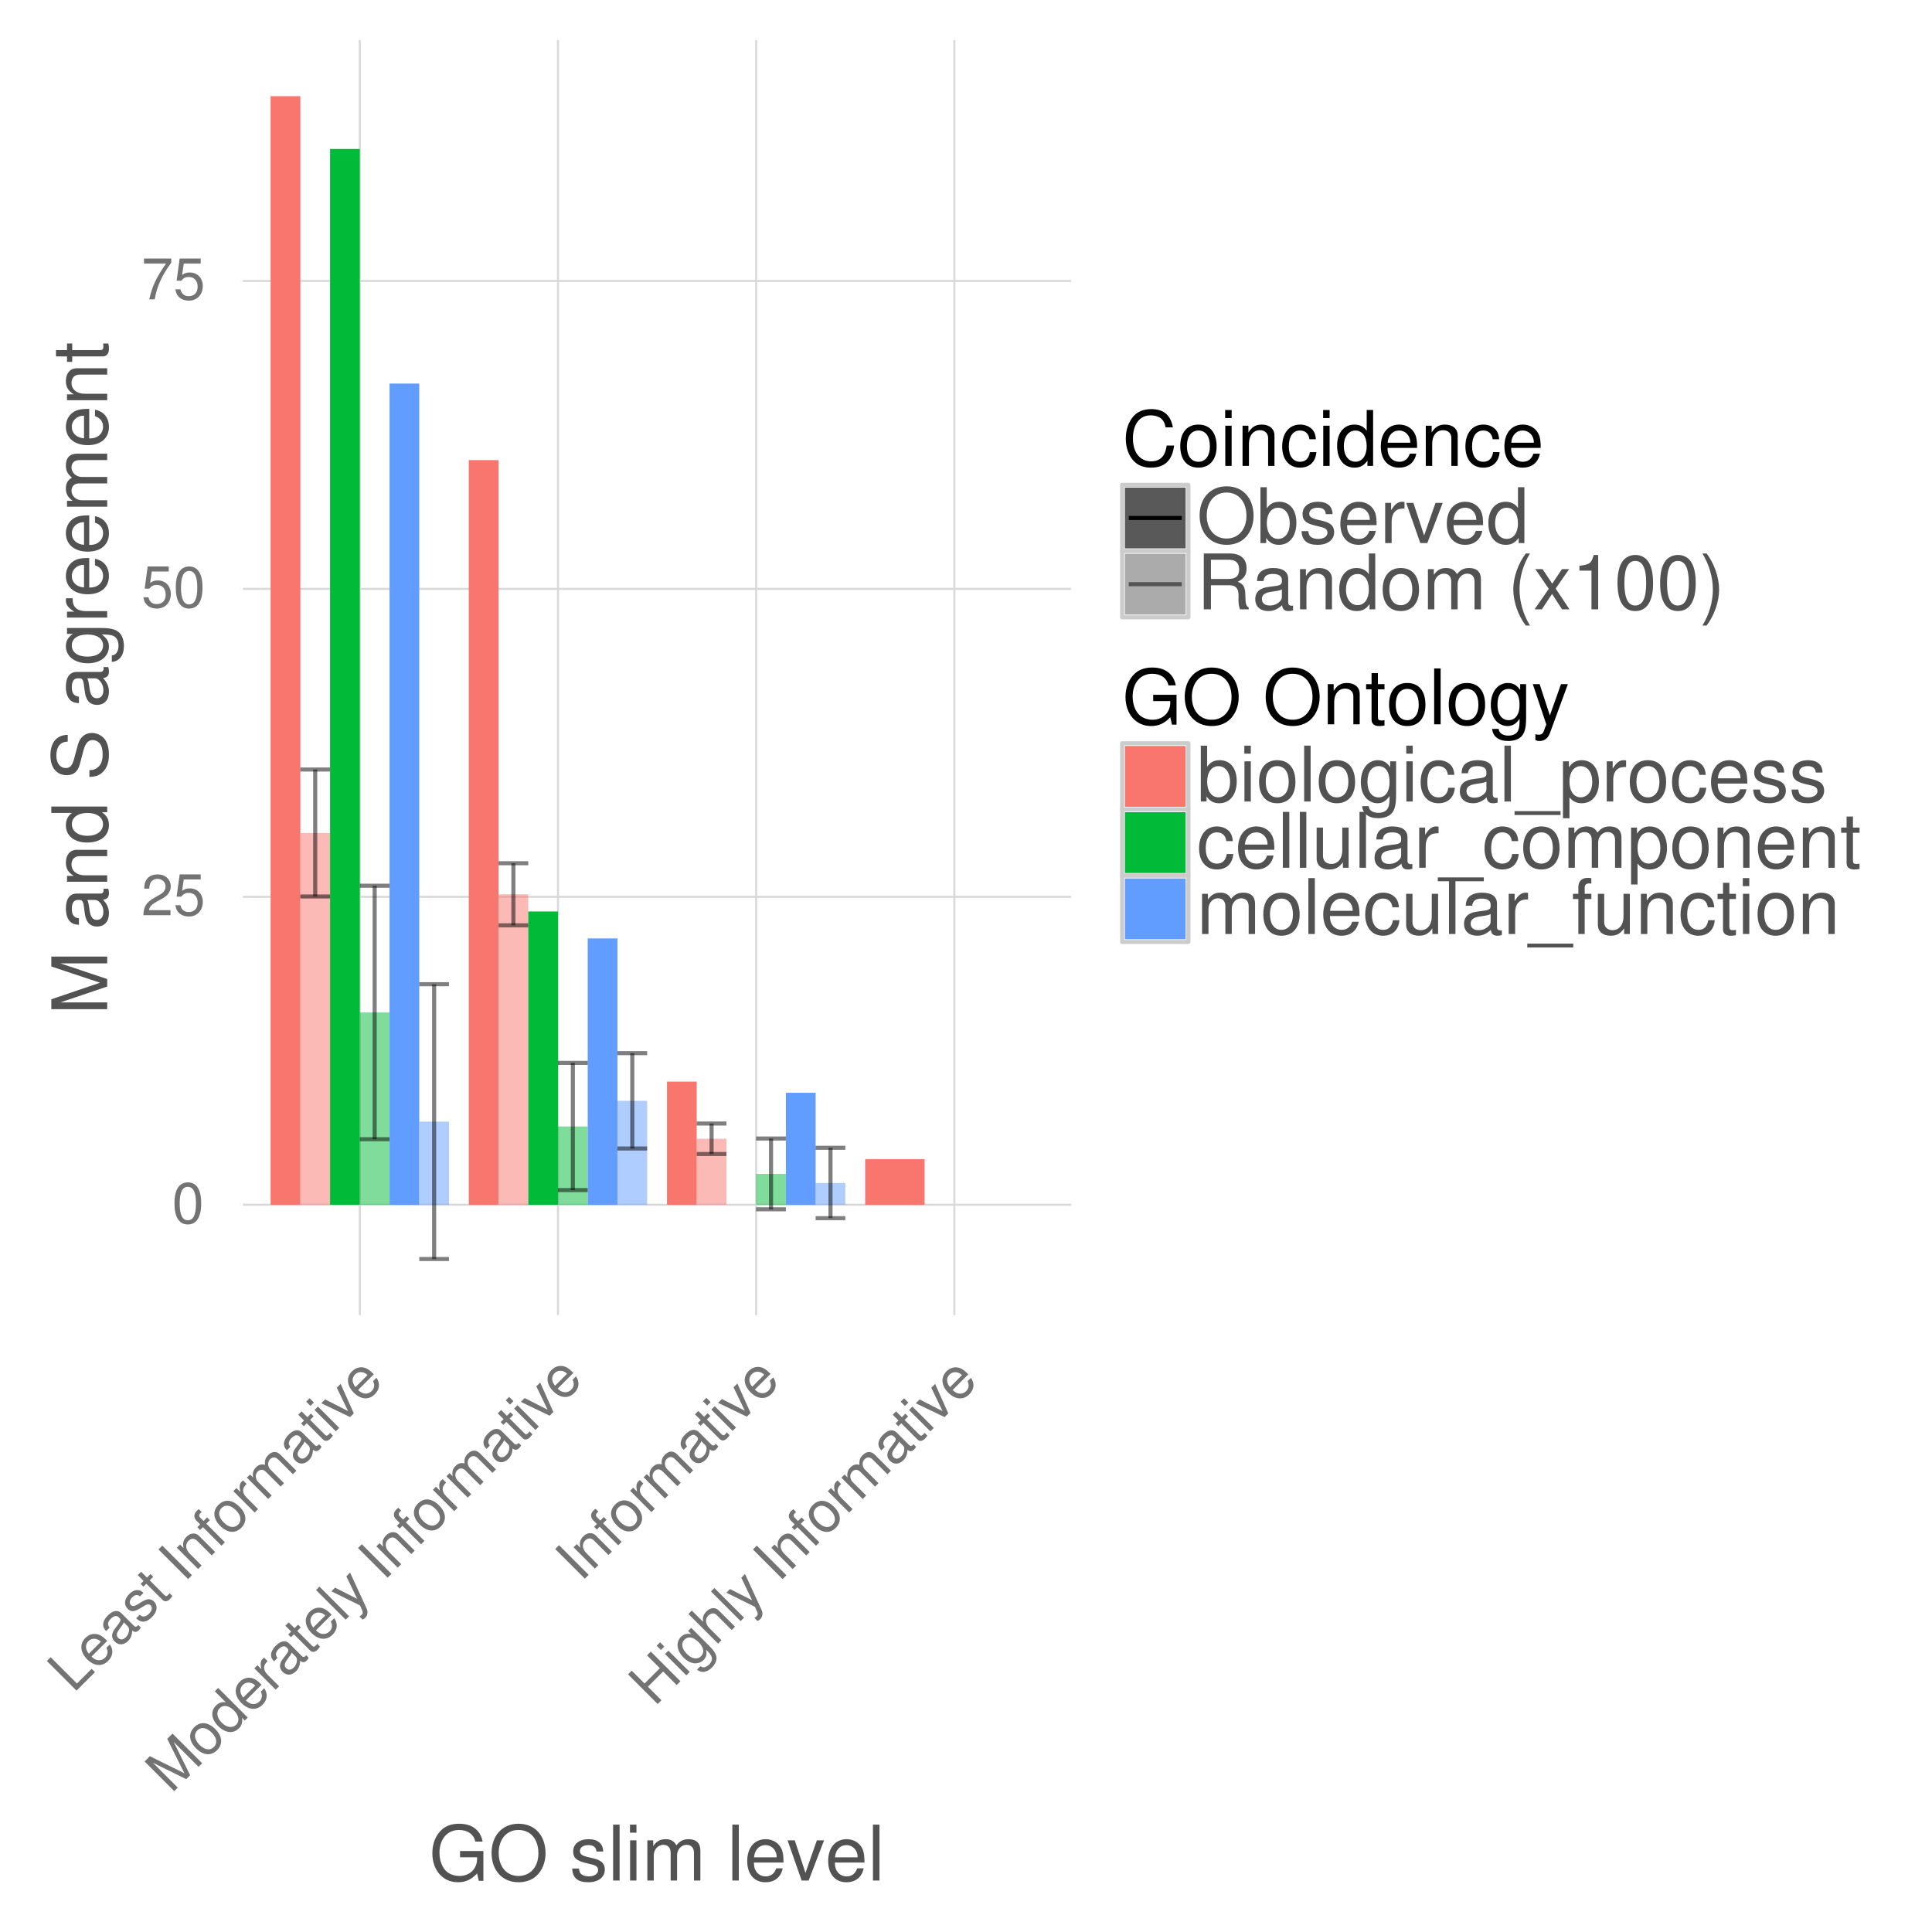 <?xml version="1.0" encoding="UTF-8"?>
<svg xmlns="http://www.w3.org/2000/svg" xmlns:xlink="http://www.w3.org/1999/xlink" width="504pt" height="504pt" viewBox="0 0 504 504" version="1.1">
<defs>
<g>
<symbol overflow="visible" id="glyph0-0">
<path style="stroke:none;" d=""/>
</symbol>
<symbol overflow="visible" id="glyph0-1">
<path style="stroke:none;" d="M 4.125 -10.641 C 3.141 -10.641 2.234 -10.203 1.688 -9.469 C 0.984 -8.531 0.641 -7.109 0.641 -5.141 C 0.641 -1.562 1.844 0.344 4.125 0.344 C 6.375 0.344 7.609 -1.562 7.609 -5.062 C 7.609 -7.125 7.281 -8.5 6.562 -9.469 C 6.016 -10.219 5.125 -10.641 4.125 -10.641 Z M 4.125 -9.469 C 5.547 -9.469 6.25 -8.031 6.25 -5.172 C 6.25 -2.156 5.562 -0.75 4.094 -0.75 C 2.703 -0.75 2 -2.219 2 -5.125 C 2 -8.047 2.703 -9.469 4.125 -9.469 Z "/>
</symbol>
<symbol overflow="visible" id="glyph0-2">
<path style="stroke:none;" d="M 7.594 -1.312 L 2 -1.312 C 2.125 -2.172 2.609 -2.734 3.922 -3.5 L 5.422 -4.312 C 6.906 -5.109 7.672 -6.203 7.672 -7.516 C 7.672 -8.406 7.312 -9.219 6.672 -9.797 C 6.047 -10.359 5.266 -10.641 4.266 -10.641 C 2.906 -10.641 1.906 -10.156 1.312 -9.25 C 0.938 -8.688 0.781 -8.031 0.75 -6.938 L 2.062 -6.938 C 2.109 -7.672 2.203 -8.094 2.391 -8.438 C 2.734 -9.094 3.422 -9.484 4.219 -9.484 C 5.422 -9.484 6.312 -8.625 6.312 -7.484 C 6.312 -6.641 5.812 -5.922 4.875 -5.391 L 3.5 -4.609 C 1.281 -3.344 0.625 -2.344 0.516 0 L 7.594 0 Z "/>
</symbol>
<symbol overflow="visible" id="glyph0-3">
<path style="stroke:none;" d="M 7.141 -10.641 L 1.656 -10.641 L 0.859 -4.844 L 2.062 -4.844 C 2.688 -5.578 3.188 -5.828 4.016 -5.828 C 5.438 -5.828 6.344 -4.859 6.344 -3.281 C 6.344 -1.75 5.453 -0.828 4.016 -0.828 C 2.859 -0.828 2.156 -1.406 1.844 -2.609 L 0.531 -2.609 C 0.703 -1.734 0.859 -1.312 1.172 -0.938 C 1.766 -0.125 2.844 0.344 4.047 0.344 C 6.188 0.344 7.688 -1.219 7.688 -3.469 C 7.688 -5.562 6.297 -7 4.266 -7 C 3.516 -7 2.906 -6.812 2.297 -6.359 L 2.719 -9.328 L 7.141 -9.328 Z "/>
</symbol>
<symbol overflow="visible" id="glyph0-4">
<path style="stroke:none;" d="M 7.797 -10.641 L 0.688 -10.641 L 0.688 -9.328 L 6.438 -9.328 C 3.906 -5.719 2.859 -3.5 2.062 0 L 3.484 0 C 4.062 -3.406 5.406 -6.328 7.797 -9.531 Z "/>
</symbol>
<symbol overflow="visible" id="glyph1-0">
<path style="stroke:none;" d=""/>
</symbol>
<symbol overflow="visible" id="glyph1-1">
<path style="stroke:none;" d="M -5.906 -9.562 L -6.891 -8.578 L 0.844 -0.844 L 5.656 -5.656 L 4.781 -6.531 L 0.953 -2.703 Z "/>
</symbol>
<symbol overflow="visible" id="glyph1-2">
<path style="stroke:none;" d="M 2.953 -7.922 C 2.109 -8.766 1.531 -9.219 0.969 -9.469 C -0.312 -10.031 -1.703 -9.734 -2.75 -8.688 C -4.297 -7.141 -4.109 -4.953 -2.281 -3.125 C -0.469 -1.312 1.641 -1.141 3.203 -2.703 C 4.469 -3.969 4.641 -5.578 3.641 -7.016 L 2.75 -6.125 C 3.234 -5.141 3.109 -4.266 2.406 -3.562 C 1.844 -3 1.109 -2.766 0.344 -2.938 C -0.172 -3.047 -0.578 -3.297 -1.141 -3.828 Z M -1.828 -4.578 C -2.781 -5.688 -2.844 -6.969 -1.938 -7.875 C -1.078 -8.734 0.328 -8.672 1.234 -7.766 C 1.25 -7.75 1.281 -7.719 1.281 -7.688 Z "/>
</symbol>
<symbol overflow="visible" id="glyph1-3">
<path style="stroke:none;" d="M 5.156 -6.188 C 5.078 -6.078 5.031 -6.031 4.984 -5.984 C 4.672 -5.672 4.344 -5.656 4.078 -5.922 L 0.797 -9.203 C -0.188 -10.188 -1.438 -10 -2.797 -8.641 C -3.609 -7.828 -4.031 -6.938 -4 -6.156 C -3.969 -5.594 -3.766 -5.172 -3.219 -4.594 L -2.328 -5.484 C -2.938 -6.25 -2.844 -6.969 -2.016 -7.797 C -1.234 -8.578 -0.484 -8.734 0.047 -8.203 L 0.281 -7.969 C 0.656 -7.594 0.594 -7.219 -0.016 -6.422 C -1.109 -5.016 -1.281 -4.781 -1.469 -4.312 C -1.859 -3.391 -1.688 -2.562 -0.969 -1.844 C 0.047 -0.828 1.406 -0.906 2.516 -2.016 C 3.219 -2.719 3.531 -3.531 3.578 -4.734 C 4.203 -4.234 4.75 -4.25 5.328 -4.828 C 5.5 -5 5.609 -5.172 5.812 -5.531 Z M 2.375 -5.875 C 2.672 -5.578 2.781 -5.312 2.75 -4.812 C 2.703 -4.109 2.453 -3.516 1.938 -3 C 1.234 -2.297 0.516 -2.234 -0.047 -2.797 C -0.625 -3.375 -0.547 -4.047 0.266 -5.141 C 1.078 -6.203 1.219 -6.438 1.375 -6.875 Z "/>
</symbol>
<symbol overflow="visible" id="glyph1-4">
<path style="stroke:none;" d="M 0.625 -8.656 C -0.469 -9.75 -1.812 -9.625 -3.094 -8.344 C -4.375 -7.062 -4.547 -5.547 -3.516 -4.516 C -2.656 -3.656 -1.797 -3.672 -0.172 -4.672 L 0.859 -5.297 C 1.641 -5.766 2.094 -5.781 2.484 -5.391 C 3.016 -4.859 2.844 -4 2.078 -3.234 C 1.594 -2.75 1.062 -2.469 0.609 -2.484 C 0.312 -2.531 0.078 -2.609 -0.359 -2.953 L -1.297 -2.016 C 0.016 -0.766 1.375 -0.875 2.828 -2.328 C 4.234 -3.734 4.438 -5.312 3.359 -6.391 C 2.531 -7.219 1.594 -7.188 0.234 -6.359 L -0.812 -5.719 C -1.719 -5.156 -2.25 -5.094 -2.641 -5.484 C -3.156 -6 -3.031 -6.781 -2.312 -7.5 C -1.594 -8.219 -0.906 -8.281 -0.297 -7.734 Z "/>
</symbol>
<symbol overflow="visible" id="glyph1-5">
<path style="stroke:none;" d="M -2.859 -8.266 L -3.781 -7.344 L -5.297 -8.859 L -6.172 -7.984 L -4.656 -6.469 L -5.422 -5.703 L -4.703 -4.984 L -3.938 -5.75 L 0.266 -1.547 C 0.828 -0.984 1.531 -1.031 2.234 -1.734 C 2.438 -1.938 2.609 -2.172 2.875 -2.531 L 2.125 -3.281 C 2.031 -3.125 1.906 -2.969 1.734 -2.797 C 1.359 -2.422 1.141 -2.422 0.75 -2.812 L -3.062 -6.625 L -2.141 -7.547 Z "/>
</symbol>
<symbol overflow="visible" id="glyph1-6">
<path style="stroke:none;" d=""/>
</symbol>
<symbol overflow="visible" id="glyph1-7">
<path style="stroke:none;" d="M -5.672 -9.797 L -6.672 -8.797 L 1.062 -1.062 L 2.062 -2.062 Z "/>
</symbol>
<symbol overflow="visible" id="glyph1-8">
<path style="stroke:none;" d="M -4.828 -6.297 L 0.734 -0.734 L 1.641 -1.641 L -1.422 -4.703 C -2.562 -5.844 -2.703 -7.172 -1.797 -8.078 C -1.094 -8.781 -0.234 -8.797 0.438 -8.125 L 4.281 -4.281 L 5.172 -5.172 L 0.969 -9.375 C 0.047 -10.297 -1.25 -10.188 -2.312 -9.125 C -3.141 -8.297 -3.359 -7.453 -3.062 -6.188 L -4 -7.125 Z "/>
</symbol>
<symbol overflow="visible" id="glyph1-9">
<path style="stroke:none;" d="M -2.828 -8.297 L -3.75 -7.375 L -4.625 -8.25 C -4.984 -8.609 -4.984 -9.016 -4.562 -9.438 C -4.484 -9.516 -4.469 -9.531 -4.25 -9.719 L -4.984 -10.453 C -5.219 -10.281 -5.344 -10.188 -5.516 -10.016 C -6.344 -9.188 -6.375 -8.219 -5.578 -7.422 L -4.641 -6.484 L -5.375 -5.75 L -4.656 -5.031 L -3.922 -5.766 L 0.922 -0.922 L 1.812 -1.812 L -3.031 -6.656 L -2.109 -7.578 Z "/>
</symbol>
<symbol overflow="visible" id="glyph1-10">
<path style="stroke:none;" d="M -2.828 -8.609 C -4.391 -7.047 -4.219 -5 -2.344 -3.125 C -0.484 -1.266 1.562 -1.062 3.141 -2.641 C 4.703 -4.203 4.531 -6.281 2.703 -8.109 C 0.781 -10.031 -1.234 -10.203 -2.828 -8.609 Z M -2.016 -7.797 C -1.016 -8.797 0.391 -8.578 1.781 -7.188 C 3.078 -5.891 3.281 -4.438 2.312 -3.469 C 1.328 -2.484 -0.094 -2.688 -1.438 -4.031 C -2.781 -5.375 -3 -6.812 -2.016 -7.797 Z "/>
</symbol>
<symbol overflow="visible" id="glyph1-11">
<path style="stroke:none;" d="M -4.828 -6.297 L 0.734 -0.734 L 1.625 -1.625 L -1.266 -4.516 C -2.047 -5.297 -2.375 -6.031 -2.25 -6.75 C -2.188 -7.219 -1.984 -7.547 -1.375 -8.188 L -2.281 -9.094 C -2.438 -8.969 -2.531 -8.906 -2.656 -8.781 C -3.219 -8.219 -3.312 -7.438 -3 -6.094 L -4.016 -7.109 Z "/>
</symbol>
<symbol overflow="visible" id="glyph1-12">
<path style="stroke:none;" d="M -4.828 -6.297 L 0.734 -0.734 L 1.641 -1.641 L -1.844 -5.125 C -2.656 -5.938 -2.719 -7.156 -2 -7.875 C -1.344 -8.531 -0.578 -8.516 0.141 -7.797 L 3.969 -3.969 L 4.859 -4.859 L 1.375 -8.344 C 0.562 -9.156 0.5 -10.375 1.234 -11.109 C 1.875 -11.75 2.656 -11.719 3.359 -11.016 L 7.188 -7.188 L 8.094 -8.094 L 3.922 -12.266 C 2.922 -13.266 1.797 -13.234 0.75 -12.188 C 0 -11.438 -0.203 -10.766 -0.109 -9.641 C -1.016 -9.891 -1.734 -9.703 -2.453 -8.984 C -3.203 -8.234 -3.406 -7.469 -3.203 -6.328 L -4 -7.125 Z "/>
</symbol>
<symbol overflow="visible" id="glyph1-13">
<path style="stroke:none;" d="M -3.969 -7.156 L -4.859 -6.266 L 0.703 -0.703 L 1.594 -1.594 Z M -6.141 -9.328 L -7.031 -8.438 L -5.922 -7.328 L -5.031 -8.219 Z "/>
</symbol>
<symbol overflow="visible" id="glyph1-14">
<path style="stroke:none;" d="M 3.031 -3.031 L -0.406 -10.719 L -1.406 -9.719 L 1.531 -3.625 L -4.453 -6.672 L -5.453 -5.672 L 2.062 -2.062 Z "/>
</symbol>
<symbol overflow="visible" id="glyph1-15">
<path style="stroke:none;" d="M 4.953 -4.953 L 0.656 -13.625 L 7.141 -7.141 L 8.078 -8.078 L 0.344 -15.812 L -1.031 -14.438 L 3.453 -5.453 L -5.562 -9.906 L -6.938 -8.531 L 0.797 -0.797 L 1.719 -1.719 L -4.766 -8.203 L 3.922 -3.922 Z "/>
</symbol>
<symbol overflow="visible" id="glyph1-16">
<path style="stroke:none;" d="M -2.484 -12.984 L -3.359 -12.109 L -0.484 -9.234 C -1.422 -9.422 -2.312 -9.125 -3.062 -8.375 C -4.5 -6.938 -4.281 -4.844 -2.5 -3.062 C -0.641 -1.203 1.438 -0.938 2.953 -2.453 C 3.703 -3.203 3.938 -4.031 3.734 -5.203 L 4.469 -4.469 L 5.25 -5.25 Z M -2.078 -7.703 C -1.125 -8.656 0.328 -8.422 1.656 -7.094 C 2.938 -5.812 3.172 -4.328 2.234 -3.391 C 1.266 -2.422 -0.266 -2.641 -1.547 -3.922 C -2.844 -5.219 -3.047 -6.734 -2.078 -7.703 Z "/>
</symbol>
<symbol overflow="visible" id="glyph1-17">
<path style="stroke:none;" d="M -6.125 -9.344 L -7.016 -8.453 L 0.719 -0.719 L 1.609 -1.609 Z "/>
</symbol>
<symbol overflow="visible" id="glyph1-18">
<path style="stroke:none;" d="M -1.453 -9.672 L 1.359 -3.797 L -4.406 -6.719 L -5.359 -5.766 L 2.109 -2.078 L 2.656 -0.844 C 2.906 -0.312 2.875 0.031 2.484 0.422 C 2.375 0.531 2.188 0.656 1.953 0.797 L 2.75 1.594 C 3.016 1.516 3.234 1.391 3.484 1.141 C 3.766 0.859 3.969 0.469 4.031 0.062 C 4.109 -0.422 4.047 -0.828 3.766 -1.422 L -0.484 -10.641 Z "/>
</symbol>
<symbol overflow="visible" id="glyph1-19">
<path style="stroke:none;" d="M 2.312 -9.375 L 5.844 -5.844 L 6.828 -6.828 L -0.906 -14.562 L -1.891 -13.578 L 1.453 -10.234 L -2.531 -6.25 L -5.875 -9.594 L -6.844 -8.625 L 0.891 -0.891 L 1.875 -1.875 L -1.656 -5.406 Z "/>
</symbol>
<symbol overflow="visible" id="glyph1-20">
<path style="stroke:none;" d="M -1.188 -9.938 L -0.375 -9.125 C -1.484 -9.328 -2.344 -9.094 -3.047 -8.391 C -4.453 -6.984 -4.172 -4.797 -2.375 -3 C -1.453 -2.078 -0.484 -1.578 0.5 -1.5 C 1.391 -1.453 2.266 -1.766 2.844 -2.344 C 3.547 -3.047 3.734 -3.859 3.531 -5.031 L 3.812 -4.75 C 4.562 -4 4.922 -3.453 5.016 -2.922 C 5.109 -2.359 4.844 -1.719 4.297 -1.172 C 3.891 -0.766 3.438 -0.531 2.984 -0.453 C 2.641 -0.422 2.422 -0.484 2.031 -0.75 L 1.125 0.156 C 2.266 1.109 3.719 0.906 5.016 -0.391 C 5.844 -1.219 6.297 -2.203 6.219 -3 C 6.125 -3.938 5.578 -4.797 4.266 -6.109 L -0.375 -10.75 Z M -2.141 -7.672 C -1.188 -8.625 0.188 -8.375 1.578 -6.984 C 2.906 -5.656 3.141 -4.297 2.203 -3.359 C 1.234 -2.391 -0.172 -2.609 -1.516 -3.953 C -2.859 -5.297 -3.078 -6.734 -2.141 -7.672 Z "/>
</symbol>
<symbol overflow="visible" id="glyph1-21">
<path style="stroke:none;" d="M -7 -8.469 L 0.734 -0.734 L 1.625 -1.625 L -1.438 -4.688 C -2.578 -5.828 -2.719 -7.156 -1.812 -8.062 C -1.531 -8.344 -1.141 -8.547 -0.781 -8.594 C -0.328 -8.672 0.031 -8.531 0.438 -8.125 L 4.281 -4.281 L 5.156 -5.156 L 0.953 -9.359 C 0.016 -10.297 -1.234 -10.203 -2.312 -9.125 C -3.094 -8.344 -3.328 -7.609 -3.172 -6.422 L -6.109 -9.359 Z "/>
</symbol>
<symbol overflow="visible" id="glyph2-0">
<path style="stroke:none;" d=""/>
</symbol>
<symbol overflow="visible" id="glyph2-1">
<path style="stroke:none;" d="M 14.188 -7.703 L 8.094 -7.703 L 8.094 -6.062 L 12.547 -6.062 L 12.547 -5.656 C 12.547 -3.062 10.625 -1.188 7.953 -1.188 C 6.484 -1.188 5.141 -1.719 4.281 -2.656 C 3.312 -3.703 2.734 -5.438 2.734 -7.234 C 2.734 -10.812 4.781 -13.188 7.859 -13.188 C 10.078 -13.188 11.688 -12.047 12.078 -10.156 L 13.984 -10.156 C 13.453 -13.125 11.219 -14.812 7.875 -14.812 C 6.094 -14.812 4.656 -14.359 3.516 -13.422 C 1.844 -12.016 0.875 -9.766 0.875 -7.141 C 0.875 -2.656 3.625 0.453 7.562 0.453 C 9.547 0.453 11.125 -0.281 12.547 -1.859 L 13 0.078 L 14.188 0.078 Z "/>
</symbol>
<symbol overflow="visible" id="glyph2-2">
<path style="stroke:none;" d="M 7.781 -14.812 C 3.594 -14.812 0.766 -11.734 0.766 -7.188 C 0.766 -2.625 3.594 0.453 7.797 0.453 C 9.562 0.453 11.141 -0.078 12.312 -1.078 C 13.906 -2.422 14.844 -4.688 14.844 -7.062 C 14.844 -11.766 12.062 -14.812 7.781 -14.812 Z M 7.781 -13.188 C 10.938 -13.188 12.984 -10.781 12.984 -7.094 C 12.984 -3.578 10.875 -1.188 7.797 -1.188 C 4.703 -1.188 2.625 -3.578 2.625 -7.188 C 2.625 -10.781 4.703 -13.188 7.781 -13.188 Z "/>
</symbol>
<symbol overflow="visible" id="glyph2-3">
<path style="stroke:none;" d=""/>
</symbol>
<symbol overflow="visible" id="glyph2-4">
<path style="stroke:none;" d="M 8.766 -7.562 C 8.734 -9.625 7.375 -10.781 4.953 -10.781 C 2.516 -10.781 0.938 -9.516 0.938 -7.578 C 0.938 -5.938 1.781 -5.156 4.266 -4.562 L 5.812 -4.188 C 6.984 -3.906 7.438 -3.484 7.438 -2.719 C 7.438 -1.734 6.453 -1.078 5 -1.078 C 4.094 -1.078 3.344 -1.344 2.922 -1.781 C 2.656 -2.078 2.547 -2.375 2.438 -3.125 L 0.688 -3.125 C 0.766 -0.703 2.125 0.453 4.859 0.453 C 7.5 0.453 9.188 -0.844 9.188 -2.859 C 9.188 -4.422 8.297 -5.281 6.219 -5.781 L 4.625 -6.156 C 3.266 -6.484 2.688 -6.922 2.688 -7.656 C 2.688 -8.625 3.547 -9.234 4.906 -9.234 C 6.234 -9.234 6.953 -8.656 7 -7.562 Z "/>
</symbol>
<symbol overflow="visible" id="glyph2-5">
<path style="stroke:none;" d="M 3.047 -14.578 L 1.359 -14.578 L 1.359 0 L 3.047 0 Z "/>
</symbol>
<symbol overflow="visible" id="glyph2-6">
<path style="stroke:none;" d="M 3 -10.484 L 1.344 -10.484 L 1.344 0 L 3 0 Z M 3 -14.578 L 1.312 -14.578 L 1.312 -12.484 L 3 -12.484 Z "/>
</symbol>
<symbol overflow="visible" id="glyph2-7">
<path style="stroke:none;" d="M 1.406 -10.484 L 1.406 0 L 3.078 0 L 3.078 -6.578 C 3.078 -8.094 4.188 -9.312 5.547 -9.312 C 6.781 -9.312 7.484 -8.562 7.484 -7.219 L 7.484 0 L 9.156 0 L 9.156 -6.578 C 9.156 -8.094 10.266 -9.312 11.625 -9.312 C 12.844 -9.312 13.562 -8.547 13.562 -7.219 L 13.562 0 L 15.234 0 L 15.234 -7.859 C 15.234 -9.734 14.156 -10.781 12.203 -10.781 C 10.797 -10.781 9.953 -10.359 8.984 -9.188 C 8.359 -10.297 7.516 -10.781 6.156 -10.781 C 4.766 -10.781 3.844 -10.266 2.938 -9 L 2.938 -10.484 Z "/>
</symbol>
<symbol overflow="visible" id="glyph2-8">
<path style="stroke:none;" d="M 10.266 -4.688 C 10.266 -6.281 10.141 -7.234 9.844 -8.016 C 9.156 -9.734 7.562 -10.781 5.594 -10.781 C 2.688 -10.781 0.797 -8.547 0.797 -5.094 C 0.797 -1.656 2.625 0.453 5.562 0.453 C 7.953 0.453 9.625 -0.906 10.047 -3.188 L 8.359 -3.188 C 7.906 -1.797 6.953 -1.078 5.625 -1.078 C 4.562 -1.078 3.656 -1.562 3.094 -2.438 C 2.703 -3.047 2.562 -3.641 2.547 -4.688 Z M 2.578 -6.047 C 2.719 -7.984 3.906 -9.234 5.578 -9.234 C 7.219 -9.234 8.484 -7.875 8.484 -6.156 C 8.484 -6.125 8.484 -6.078 8.453 -6.047 Z "/>
</symbol>
<symbol overflow="visible" id="glyph2-9">
<path style="stroke:none;" d="M 5.703 0 L 9.719 -10.484 L 7.844 -10.484 L 4.875 -1.984 L 2.078 -10.484 L 0.203 -10.484 L 3.875 0 Z "/>
</symbol>
<symbol overflow="visible" id="glyph2-10">
<path style="stroke:none;" d="M 13.234 -10.062 C 12.656 -13.266 10.812 -14.812 7.625 -14.812 C 5.656 -14.812 4.078 -14.203 3 -13 C 1.688 -11.562 0.953 -9.484 0.953 -7.125 C 0.953 -4.719 1.703 -2.656 3.078 -1.234 C 4.203 -0.078 5.641 0.453 7.547 0.453 C 11.094 0.453 13.094 -1.453 13.547 -5.312 L 11.625 -5.312 C 11.453 -4.312 11.266 -3.641 10.953 -3.062 C 10.359 -1.859 9.125 -1.188 7.562 -1.188 C 4.656 -1.188 2.812 -3.5 2.812 -7.141 C 2.812 -10.875 4.578 -13.188 7.406 -13.188 C 8.578 -13.188 9.688 -12.812 10.281 -12.266 C 10.812 -11.766 11.125 -11.141 11.344 -10.062 Z "/>
</symbol>
<symbol overflow="visible" id="glyph2-11">
<path style="stroke:none;" d="M 5.438 -10.781 C 2.5 -10.781 0.719 -8.688 0.719 -5.156 C 0.719 -1.641 2.484 0.453 5.453 0.453 C 8.406 0.453 10.203 -1.641 10.203 -5.078 C 10.203 -8.703 8.453 -10.781 5.438 -10.781 Z M 5.453 -9.234 C 7.344 -9.234 8.453 -7.703 8.453 -5.094 C 8.453 -2.641 7.297 -1.078 5.453 -1.078 C 3.594 -1.078 2.453 -2.625 2.453 -5.156 C 2.453 -7.688 3.594 -9.234 5.453 -9.234 Z "/>
</symbol>
<symbol overflow="visible" id="glyph2-12">
<path style="stroke:none;" d="M 1.406 -10.484 L 1.406 0 L 3.078 0 L 3.078 -5.781 C 3.078 -7.922 4.203 -9.312 5.922 -9.312 C 7.234 -9.312 8.078 -8.516 8.078 -7.266 L 8.078 0 L 9.734 0 L 9.734 -7.922 C 9.734 -9.656 8.438 -10.781 6.422 -10.781 C 4.859 -10.781 3.859 -10.188 2.938 -8.719 L 2.938 -10.484 Z "/>
</symbol>
<symbol overflow="visible" id="glyph2-13">
<path style="stroke:none;" d="M 9.422 -6.953 C 9.344 -7.984 9.125 -8.641 8.719 -9.219 C 8 -10.203 6.734 -10.781 5.281 -10.781 C 2.453 -10.781 0.625 -8.547 0.625 -5.062 C 0.625 -1.688 2.422 0.453 5.266 0.453 C 7.766 0.453 9.344 -1.047 9.547 -3.594 L 7.859 -3.594 C 7.578 -1.922 6.719 -1.078 5.297 -1.078 C 3.453 -1.078 2.359 -2.578 2.359 -5.062 C 2.359 -7.688 3.438 -9.234 5.266 -9.234 C 6.656 -9.234 7.547 -8.422 7.734 -6.953 Z "/>
</symbol>
<symbol overflow="visible" id="glyph2-14">
<path style="stroke:none;" d="M 9.906 -14.578 L 8.234 -14.578 L 8.234 -9.156 C 7.547 -10.219 6.422 -10.781 5.016 -10.781 C 2.297 -10.781 0.516 -8.594 0.516 -5.266 C 0.516 -1.719 2.266 0.453 5.078 0.453 C 6.516 0.453 7.516 -0.078 8.422 -1.375 L 8.422 0 L 9.906 0 Z M 5.297 -9.219 C 7.094 -9.219 8.234 -7.625 8.234 -5.125 C 8.234 -2.703 7.078 -1.094 5.312 -1.094 C 3.484 -1.094 2.266 -2.719 2.266 -5.156 C 2.266 -7.594 3.484 -9.219 5.297 -9.219 Z "/>
</symbol>
<symbol overflow="visible" id="glyph2-15">
<path style="stroke:none;" d="M 1.078 -14.578 L 1.078 0 L 2.578 0 L 2.578 -1.344 C 3.375 -0.125 4.438 0.453 5.906 0.453 C 8.656 0.453 10.453 -1.797 10.453 -5.281 C 10.453 -8.688 8.734 -10.781 5.984 -10.781 C 4.547 -10.781 3.516 -10.234 2.734 -9.062 L 2.734 -14.578 Z M 5.656 -9.219 C 7.516 -9.219 8.719 -7.594 8.719 -5.094 C 8.719 -2.719 7.484 -1.094 5.656 -1.094 C 3.906 -1.094 2.734 -2.703 2.734 -5.156 C 2.734 -7.625 3.906 -9.219 5.656 -9.219 Z "/>
</symbol>
<symbol overflow="visible" id="glyph2-16">
<path style="stroke:none;" d="M 1.375 -10.484 L 1.375 0 L 3.062 0 L 3.062 -5.438 C 3.062 -6.938 3.438 -7.922 4.234 -8.5 C 4.766 -8.875 5.266 -9 6.422 -9.016 L 6.422 -10.719 C 6.141 -10.766 6 -10.781 5.781 -10.781 C 4.703 -10.781 3.875 -10.141 2.922 -8.578 L 2.922 -10.484 Z "/>
</symbol>
<symbol overflow="visible" id="glyph2-17">
<path style="stroke:none;" d="M 3.719 -6.281 L 8.516 -6.281 C 10.188 -6.281 10.922 -5.484 10.922 -3.688 L 10.906 -2.375 C 10.906 -1.484 11.062 -0.594 11.312 0 L 13.578 0 L 13.578 -0.453 C 12.875 -0.938 12.734 -1.453 12.703 -3.406 C 12.688 -5.797 12.297 -6.516 10.719 -7.203 C 12.359 -8 13.016 -9.016 13.016 -10.688 C 13.016 -13.203 11.438 -14.578 8.578 -14.578 L 1.859 -14.578 L 1.859 0 L 3.719 0 Z M 3.719 -7.922 L 3.719 -12.938 L 8.219 -12.938 C 9.266 -12.938 9.859 -12.781 10.312 -12.375 C 10.812 -11.953 11.078 -11.297 11.078 -10.422 C 11.078 -8.703 10.203 -7.922 8.219 -7.922 Z "/>
</symbol>
<symbol overflow="visible" id="glyph2-18">
<path style="stroke:none;" d="M 10.703 -0.984 C 10.516 -0.938 10.438 -0.938 10.344 -0.938 C 9.766 -0.938 9.438 -1.234 9.438 -1.766 L 9.438 -7.922 C 9.438 -9.781 8.078 -10.781 5.5 -10.781 C 3.984 -10.781 2.719 -10.344 2.016 -9.562 C 1.547 -9.016 1.344 -8.422 1.297 -7.375 L 2.984 -7.375 C 3.125 -8.656 3.875 -9.234 5.438 -9.234 C 6.938 -9.234 7.781 -8.688 7.781 -7.688 L 7.781 -7.234 C 7.781 -6.547 7.359 -6.234 6.047 -6.078 C 3.688 -5.781 3.312 -5.703 2.688 -5.438 C 1.453 -4.938 0.844 -4 0.844 -2.641 C 0.844 -0.734 2.156 0.453 4.281 0.453 C 5.594 0.453 6.656 0 7.844 -1.078 C 7.953 -0.016 8.484 0.453 9.562 0.453 C 9.906 0.453 10.156 0.422 10.703 0.281 Z M 7.781 -3.297 C 7.781 -2.734 7.625 -2.406 7.125 -1.938 C 6.438 -1.312 5.625 -1 4.641 -1 C 3.344 -1 2.578 -1.625 2.578 -2.688 C 2.578 -3.781 3.312 -4.344 5.094 -4.594 C 6.859 -4.844 7.219 -4.922 7.781 -5.188 Z "/>
</symbol>
<symbol overflow="visible" id="glyph2-19">
<path style="stroke:none;" d="M 4.719 -14.578 C 2.719 -11.953 1.453 -8.312 1.453 -5.188 C 1.453 -2.016 2.719 1.625 4.719 4.234 L 5.812 4.234 C 4.062 1.375 3.078 -1.984 3.078 -5.188 C 3.078 -8.359 4.062 -11.734 5.812 -14.578 Z "/>
</symbol>
<symbol overflow="visible" id="glyph2-20">
<path style="stroke:none;" d="M 5.844 -5.422 L 9.359 -10.484 L 7.484 -10.484 L 4.953 -6.688 L 2.438 -10.484 L 0.547 -10.484 L 4.047 -5.344 L 0.344 0 L 2.234 0 L 4.906 -4.016 L 7.516 0 L 9.453 0 Z "/>
</symbol>
<symbol overflow="visible" id="glyph2-21">
<path style="stroke:none;" d="M 5.188 -10.094 L 5.188 0 L 6.938 0 L 6.938 -14.188 L 5.781 -14.188 C 5.156 -12 4.766 -11.703 2.047 -11.359 L 2.047 -10.094 Z "/>
</symbol>
<symbol overflow="visible" id="glyph2-22">
<path style="stroke:none;" d="M 5.5 -14.188 C 4.188 -14.188 2.984 -13.594 2.234 -12.625 C 1.312 -11.375 0.859 -9.484 0.859 -6.859 C 0.859 -2.078 2.453 0.453 5.5 0.453 C 8.5 0.453 10.141 -2.078 10.141 -6.734 C 10.141 -9.5 9.703 -11.344 8.766 -12.625 C 8.016 -13.625 6.844 -14.188 5.5 -14.188 Z M 5.5 -12.625 C 7.406 -12.625 8.344 -10.703 8.344 -6.906 C 8.344 -2.875 7.422 -1 5.453 -1 C 3.594 -1 2.656 -2.953 2.656 -6.844 C 2.656 -10.719 3.594 -12.625 5.5 -12.625 Z "/>
</symbol>
<symbol overflow="visible" id="glyph2-23">
<path style="stroke:none;" d="M 1.859 4.234 C 3.859 1.625 5.125 -2.016 5.125 -5.156 C 5.125 -8.312 3.859 -11.953 1.859 -14.578 L 0.766 -14.578 C 2.516 -11.719 3.5 -8.359 3.5 -5.156 C 3.5 -1.984 2.516 1.406 0.766 4.234 Z "/>
</symbol>
<symbol overflow="visible" id="glyph2-24">
<path style="stroke:none;" d="M 5.078 -10.484 L 3.359 -10.484 L 3.359 -13.359 L 1.703 -13.359 L 1.703 -10.484 L 0.281 -10.484 L 0.281 -9.125 L 1.703 -9.125 L 1.703 -1.203 C 1.703 -0.141 2.422 0.453 3.719 0.453 C 4.125 0.453 4.516 0.422 5.078 0.312 L 5.078 -1.078 C 4.859 -1.016 4.594 -1 4.281 -1 C 3.562 -1 3.359 -1.203 3.359 -1.938 L 3.359 -9.125 L 5.078 -9.125 Z "/>
</symbol>
<symbol overflow="visible" id="glyph2-25">
<path style="stroke:none;" d="M 8.234 -10.484 L 8.234 -8.953 C 7.406 -10.203 6.375 -10.781 5.047 -10.781 C 2.375 -10.781 0.578 -8.453 0.578 -5.062 C 0.578 -3.344 1.047 -1.938 1.906 -0.938 C 2.688 -0.062 3.797 0.453 4.906 0.453 C 6.219 0.453 7.141 -0.094 8.078 -1.422 L 8.078 -0.875 C 8.078 0.547 7.906 1.406 7.484 1.984 C 7.047 2.594 6.188 2.953 5.156 2.953 C 4.406 2.953 3.719 2.766 3.266 2.406 C 2.875 2.094 2.719 1.812 2.625 1.203 L 0.922 1.203 C 1.094 3.188 2.641 4.359 5.094 4.359 C 6.656 4.359 8 3.859 8.688 3.016 C 9.484 2.062 9.781 0.734 9.781 -1.719 L 9.781 -10.484 Z M 5.219 -9.234 C 7.016 -9.234 8.078 -7.719 8.078 -5.094 C 8.078 -2.594 7 -1.078 5.234 -1.078 C 3.422 -1.078 2.312 -2.625 2.312 -5.156 C 2.312 -7.688 3.438 -9.234 5.219 -9.234 Z "/>
</symbol>
<symbol overflow="visible" id="glyph2-26">
<path style="stroke:none;" d="M 7.766 -10.484 L 4.859 -2.312 L 2.188 -10.484 L 0.406 -10.484 L 3.938 0.047 L 3.297 1.703 C 3.047 2.438 2.656 2.719 1.953 2.719 C 1.719 2.719 1.438 2.688 1.078 2.594 L 1.078 4.094 C 1.422 4.281 1.766 4.359 2.203 4.359 C 2.734 4.359 3.312 4.188 3.766 3.859 C 4.281 3.484 4.578 3.047 4.906 2.203 L 9.562 -10.484 Z "/>
</symbol>
<symbol overflow="visible" id="glyph2-27">
<path style="stroke:none;" d="M 11.562 2.516 L -0.438 2.516 L -0.438 3.516 L 11.562 3.516 Z "/>
</symbol>
<symbol overflow="visible" id="glyph2-28">
<path style="stroke:none;" d="M 1.078 4.359 L 2.766 4.359 L 2.766 -1.094 C 3.641 -0.016 4.625 0.453 5.984 0.453 C 8.688 0.453 10.453 -1.719 10.453 -5.062 C 10.453 -8.578 8.734 -10.781 5.953 -10.781 C 4.547 -10.781 3.406 -10.141 2.625 -8.906 L 2.625 -10.484 L 1.078 -10.484 Z M 5.688 -9.219 C 7.516 -9.219 8.719 -7.594 8.719 -5.094 C 8.719 -2.719 7.5 -1.094 5.688 -1.094 C 3.922 -1.094 2.766 -2.703 2.766 -5.156 C 2.766 -7.625 3.922 -9.219 5.688 -9.219 Z "/>
</symbol>
<symbol overflow="visible" id="glyph2-29">
<path style="stroke:none;" d="M 9.641 0 L 9.641 -10.484 L 7.984 -10.484 L 7.984 -4.547 C 7.984 -2.406 6.859 -1 5.125 -1 C 3.797 -1 2.953 -1.797 2.953 -3.062 L 2.953 -10.484 L 1.297 -10.484 L 1.297 -2.406 C 1.297 -0.656 2.594 0.453 4.641 0.453 C 6.188 0.453 7.156 -0.078 8.141 -1.453 L 8.141 0 Z "/>
</symbol>
<symbol overflow="visible" id="glyph2-30">
<path style="stroke:none;" d="M 5.156 -10.484 L 3.422 -10.484 L 3.422 -12.125 C 3.422 -12.812 3.812 -13.188 4.578 -13.188 C 4.719 -13.188 4.781 -13.188 5.156 -13.156 L 5.156 -14.547 C 4.781 -14.625 4.562 -14.641 4.219 -14.641 C 2.688 -14.641 1.766 -13.766 1.766 -12.266 L 1.766 -10.484 L 0.359 -10.484 L 0.359 -9.125 L 1.766 -9.125 L 1.766 0 L 3.422 0 L 3.422 -9.125 L 5.156 -9.125 Z "/>
</symbol>
<symbol overflow="visible" id="glyph3-0">
<path style="stroke:none;" d=""/>
</symbol>
<symbol overflow="visible" id="glyph3-1">
<path style="stroke:none;" d="M 0 -9.359 L -12.219 -13.453 L 0 -13.453 L 0 -15.219 L -14.578 -15.219 L -14.578 -12.641 L -1.875 -8.406 L -14.578 -4.078 L -14.578 -1.5 L 0 -1.5 L 0 -3.266 L -12.219 -3.266 L 0 -7.406 Z "/>
</symbol>
<symbol overflow="visible" id="glyph3-2">
<path style="stroke:none;" d=""/>
</symbol>
<symbol overflow="visible" id="glyph3-3">
<path style="stroke:none;" d="M -0.984 -10.703 C -0.938 -10.516 -0.938 -10.438 -0.938 -10.344 C -0.938 -9.766 -1.234 -9.438 -1.766 -9.438 L -7.922 -9.438 C -9.781 -9.438 -10.781 -8.078 -10.781 -5.5 C -10.781 -3.984 -10.344 -2.719 -9.562 -2.016 C -9.016 -1.547 -8.422 -1.344 -7.375 -1.297 L -7.375 -2.984 C -8.656 -3.125 -9.234 -3.875 -9.234 -5.438 C -9.234 -6.938 -8.688 -7.781 -7.688 -7.781 L -7.234 -7.781 C -6.547 -7.781 -6.234 -7.359 -6.078 -6.047 C -5.781 -3.688 -5.703 -3.312 -5.438 -2.688 C -4.938 -1.453 -4 -0.844 -2.641 -0.844 C -0.734 -0.844 0.453 -2.156 0.453 -4.281 C 0.453 -5.594 0 -6.656 -1.078 -7.844 C -0.016 -7.953 0.453 -8.484 0.453 -9.562 C 0.453 -9.906 0.422 -10.156 0.281 -10.703 Z M -3.297 -7.781 C -2.734 -7.781 -2.406 -7.625 -1.938 -7.125 C -1.312 -6.438 -1 -5.625 -1 -4.641 C -1 -3.344 -1.625 -2.578 -2.688 -2.578 C -3.781 -2.578 -4.344 -3.312 -4.594 -5.094 C -4.844 -6.859 -4.922 -7.219 -5.188 -7.781 Z "/>
</symbol>
<symbol overflow="visible" id="glyph3-4">
<path style="stroke:none;" d="M -10.484 -1.406 L 0 -1.406 L 0 -3.078 L -5.781 -3.078 C -7.922 -3.078 -9.312 -4.203 -9.312 -5.922 C -9.312 -7.234 -8.516 -8.078 -7.266 -8.078 L 0 -8.078 L 0 -9.734 L -7.922 -9.734 C -9.656 -9.734 -10.781 -8.438 -10.781 -6.422 C -10.781 -4.859 -10.188 -3.859 -8.719 -2.938 L -10.484 -2.938 Z "/>
</symbol>
<symbol overflow="visible" id="glyph3-5">
<path style="stroke:none;" d="M -14.578 -9.906 L -14.578 -8.234 L -9.156 -8.234 C -10.219 -7.547 -10.781 -6.422 -10.781 -5.016 C -10.781 -2.297 -8.594 -0.516 -5.266 -0.516 C -1.719 -0.516 0.453 -2.266 0.453 -5.078 C 0.453 -6.516 -0.078 -7.516 -1.375 -8.422 L 0 -8.422 L 0 -9.906 Z M -9.219 -5.297 C -9.219 -7.094 -7.625 -8.234 -5.125 -8.234 C -2.703 -8.234 -1.094 -7.078 -1.094 -5.312 C -1.094 -3.484 -2.719 -2.266 -5.156 -2.266 C -7.594 -2.266 -9.219 -3.484 -9.219 -5.297 Z "/>
</symbol>
<symbol overflow="visible" id="glyph3-6">
<path style="stroke:none;" d="M -10.297 -11.922 C -13.156 -11.906 -14.812 -9.938 -14.812 -6.578 C -14.812 -3.375 -13.188 -1.406 -10.547 -1.406 C -8.766 -1.406 -7.641 -2.344 -7.141 -4.266 L -6.188 -7.875 C -5.703 -9.719 -4.953 -10.562 -3.812 -10.562 C -3.047 -10.562 -2.234 -10.141 -1.797 -9.516 C -1.406 -8.938 -1.188 -8.016 -1.188 -6.844 C -1.188 -5.266 -1.562 -4.188 -2.406 -3.484 C -3.047 -2.938 -3.734 -2.703 -4.641 -2.719 L -4.641 -0.953 C -3.297 -0.984 -2.422 -1.234 -1.625 -1.812 C -0.266 -2.812 0.453 -4.5 0.453 -6.719 C 0.453 -8.453 0.062 -9.875 -0.656 -10.812 C -1.438 -11.797 -2.734 -12.422 -4 -12.422 C -5.797 -12.422 -7.125 -11.297 -7.656 -9.312 L -8.641 -5.656 C -9.125 -3.906 -9.688 -3.266 -10.797 -3.266 C -12.281 -3.266 -13.266 -4.562 -13.266 -6.516 C -13.266 -8.844 -12.203 -10.141 -10.297 -10.156 Z "/>
</symbol>
<symbol overflow="visible" id="glyph3-7">
<path style="stroke:none;" d="M -10.484 -8.234 L -8.953 -8.234 C -10.203 -7.406 -10.781 -6.375 -10.781 -5.047 C -10.781 -2.375 -8.453 -0.578 -5.062 -0.578 C -3.344 -0.578 -1.938 -1.047 -0.938 -1.906 C -0.062 -2.688 0.453 -3.797 0.453 -4.906 C 0.453 -6.219 -0.094 -7.141 -1.422 -8.078 L -0.875 -8.078 C 0.547 -8.078 1.406 -7.906 1.984 -7.484 C 2.594 -7.047 2.953 -6.188 2.953 -5.156 C 2.953 -4.406 2.766 -3.719 2.406 -3.266 C 2.094 -2.875 1.812 -2.719 1.203 -2.625 L 1.203 -0.922 C 3.188 -1.094 4.359 -2.641 4.359 -5.094 C 4.359 -6.656 3.859 -8 3.016 -8.688 C 2.062 -9.484 0.734 -9.781 -1.719 -9.781 L -10.484 -9.781 Z M -9.234 -5.219 C -9.234 -7.016 -7.719 -8.078 -5.094 -8.078 C -2.594 -8.078 -1.078 -7 -1.078 -5.234 C -1.078 -3.422 -2.625 -2.312 -5.156 -2.312 C -7.688 -2.312 -9.234 -3.438 -9.234 -5.219 Z "/>
</symbol>
<symbol overflow="visible" id="glyph3-8">
<path style="stroke:none;" d="M -10.484 -1.375 L 0 -1.375 L 0 -3.062 L -5.438 -3.062 C -6.938 -3.062 -7.922 -3.438 -8.5 -4.234 C -8.875 -4.766 -9 -5.266 -9.016 -6.422 L -10.719 -6.422 C -10.766 -6.141 -10.781 -6 -10.781 -5.781 C -10.781 -4.703 -10.141 -3.875 -8.578 -2.922 L -10.484 -2.922 Z "/>
</symbol>
<symbol overflow="visible" id="glyph3-9">
<path style="stroke:none;" d="M -4.688 -10.266 C -6.281 -10.266 -7.234 -10.141 -8.016 -9.844 C -9.734 -9.156 -10.781 -7.562 -10.781 -5.594 C -10.781 -2.688 -8.547 -0.797 -5.094 -0.797 C -1.656 -0.797 0.453 -2.625 0.453 -5.562 C 0.453 -7.953 -0.906 -9.625 -3.188 -10.047 L -3.188 -8.359 C -1.797 -7.906 -1.078 -6.953 -1.078 -5.625 C -1.078 -4.562 -1.562 -3.656 -2.438 -3.094 C -3.047 -2.703 -3.641 -2.562 -4.688 -2.547 Z M -6.047 -2.578 C -7.984 -2.719 -9.234 -3.906 -9.234 -5.578 C -9.234 -7.219 -7.875 -8.484 -6.156 -8.484 C -6.125 -8.484 -6.078 -8.484 -6.047 -8.453 Z "/>
</symbol>
<symbol overflow="visible" id="glyph3-10">
<path style="stroke:none;" d="M -10.484 -1.406 L 0 -1.406 L 0 -3.078 L -6.578 -3.078 C -8.094 -3.078 -9.312 -4.188 -9.312 -5.547 C -9.312 -6.781 -8.562 -7.484 -7.219 -7.484 L 0 -7.484 L 0 -9.156 L -6.578 -9.156 C -8.094 -9.156 -9.312 -10.266 -9.312 -11.625 C -9.312 -12.844 -8.547 -13.562 -7.219 -13.562 L 0 -13.562 L 0 -15.234 L -7.859 -15.234 C -9.734 -15.234 -10.781 -14.156 -10.781 -12.203 C -10.781 -10.797 -10.359 -9.953 -9.188 -8.984 C -10.297 -8.359 -10.781 -7.516 -10.781 -6.156 C -10.781 -4.766 -10.266 -3.844 -9 -2.938 L -10.484 -2.938 Z "/>
</symbol>
<symbol overflow="visible" id="glyph3-11">
<path style="stroke:none;" d="M -10.484 -5.078 L -10.484 -3.359 L -13.359 -3.359 L -13.359 -1.703 L -10.484 -1.703 L -10.484 -0.281 L -9.125 -0.281 L -9.125 -1.703 L -1.203 -1.703 C -0.141 -1.703 0.453 -2.422 0.453 -3.719 C 0.453 -4.125 0.422 -4.516 0.312 -5.078 L -1.078 -5.078 C -1.016 -4.859 -1 -4.594 -1 -4.281 C -1 -3.562 -1.203 -3.359 -1.938 -3.359 L -9.125 -3.359 L -9.125 -5.078 Z "/>
</symbol>
</g>
<clipPath id="clip1">
  <path d="M 62.844 9.922 L 280 9.922 L 280 344 L 62.844 344 Z "/>
</clipPath>
<clipPath id="clip2">
  <path d="M 62.844 9.922 L 280.98 9.922 L 280.98 344.609 L 62.844 344.609 Z "/>
</clipPath>
<clipPath id="clip3">
  <path d="M 62.844 314 L 280.98 314 L 280.98 315 L 62.844 315 Z "/>
</clipPath>
<clipPath id="clip4">
  <path d="M 62.844 233 L 280.98 233 L 280.98 235 L 62.844 235 Z "/>
</clipPath>
<clipPath id="clip5">
  <path d="M 62.844 153 L 280.98 153 L 280.98 154 L 62.844 154 Z "/>
</clipPath>
<clipPath id="clip6">
  <path d="M 62.844 73 L 280.98 73 L 280.98 74 L 62.844 74 Z "/>
</clipPath>
<clipPath id="clip7">
  <path d="M 93 9.922 L 95 9.922 L 95 344 L 93 344 Z "/>
</clipPath>
<clipPath id="clip8">
  <path d="M 145 9.922 L 146 9.922 L 146 344 L 145 344 Z "/>
</clipPath>
<clipPath id="clip9">
  <path d="M 196 9.922 L 198 9.922 L 198 344 L 196 344 Z "/>
</clipPath>
<clipPath id="clip10">
  <path d="M 248 9.922 L 250 9.922 L 250 344 L 248 344 Z "/>
</clipPath>
<clipPath id="clip11">
  <path d="M 62.844 9.922 L 280.98 9.922 L 280.98 344.609 L 62.844 344.609 Z "/>
</clipPath>
</defs>
<g id="surface85">
<rect x="0" y="0" width="504" height="504" style="fill:rgb(100%,100%,100%);fill-opacity:1;stroke:none;"/>
<rect x="0" y="0" width="504" height="504" style="fill:rgb(100%,100%,100%);fill-opacity:1;stroke:none;"/>
<path style="fill:none;stroke-width:1.067;stroke-linecap:round;stroke-linejoin:round;stroke:rgb(100%,100%,100%);stroke-opacity:1;stroke-miterlimit:10;" d="M 0 504 L 504 504 L 504 0 L 0 0 Z "/>
<g clip-path="url(#clip1)" clip-rule="nonzero">
<path style=" stroke:none;fill-rule:nonzero;fill:rgb(100%,100%,100%);fill-opacity:1;" d="M 62.844 343.609 L 279.98 343.609 L 279.98 9.922 L 62.844 9.922 Z "/>
</g>
<g clip-path="url(#clip2)" clip-rule="nonzero">
<path style="fill:none;stroke-width:1.067;stroke-linecap:round;stroke-linejoin:round;stroke:rgb(100%,100%,100%);stroke-opacity:1;stroke-miterlimit:10;" d="M 62.844 343.609 L 279.98 343.609 L 279.98 9.922 L 62.844 9.922 Z "/>
</g>
<g clip-path="url(#clip3)" clip-rule="nonzero">
<path style="fill:none;stroke-width:0.533;stroke-linecap:butt;stroke-linejoin:round;stroke:rgb(85.098%,85.098%,85.098%);stroke-opacity:1;stroke-miterlimit:10;" d="M 62.844 314.285 L 279.98 314.285 "/>
</g>
<g clip-path="url(#clip4)" clip-rule="nonzero">
<path style="fill:none;stroke-width:0.533;stroke-linecap:butt;stroke-linejoin:round;stroke:rgb(85.098%,85.098%,85.098%);stroke-opacity:1;stroke-miterlimit:10;" d="M 62.844 233.953 L 279.98 233.953 "/>
</g>
<g clip-path="url(#clip5)" clip-rule="nonzero">
<path style="fill:none;stroke-width:0.533;stroke-linecap:butt;stroke-linejoin:round;stroke:rgb(85.098%,85.098%,85.098%);stroke-opacity:1;stroke-miterlimit:10;" d="M 62.844 153.621 L 279.98 153.621 "/>
</g>
<g clip-path="url(#clip6)" clip-rule="nonzero">
<path style="fill:none;stroke-width:0.533;stroke-linecap:butt;stroke-linejoin:round;stroke:rgb(85.098%,85.098%,85.098%);stroke-opacity:1;stroke-miterlimit:10;" d="M 62.844 73.289 L 279.98 73.289 "/>
</g>
<g clip-path="url(#clip7)" clip-rule="nonzero">
<path style="fill:none;stroke-width:0.533;stroke-linecap:butt;stroke-linejoin:round;stroke:rgb(85.098%,85.098%,85.098%);stroke-opacity:1;stroke-miterlimit:10;" d="M 93.863 343.609 L 93.863 9.922 "/>
</g>
<g clip-path="url(#clip8)" clip-rule="nonzero">
<path style="fill:none;stroke-width:0.533;stroke-linecap:butt;stroke-linejoin:round;stroke:rgb(85.098%,85.098%,85.098%);stroke-opacity:1;stroke-miterlimit:10;" d="M 145.562 343.609 L 145.562 9.922 "/>
</g>
<g clip-path="url(#clip9)" clip-rule="nonzero">
<path style="fill:none;stroke-width:0.533;stroke-linecap:butt;stroke-linejoin:round;stroke:rgb(85.098%,85.098%,85.098%);stroke-opacity:1;stroke-miterlimit:10;" d="M 197.262 343.609 L 197.262 9.922 "/>
</g>
<g clip-path="url(#clip10)" clip-rule="nonzero">
<path style="fill:none;stroke-width:0.533;stroke-linecap:butt;stroke-linejoin:round;stroke:rgb(85.098%,85.098%,85.098%);stroke-opacity:1;stroke-miterlimit:10;" d="M 248.961 343.609 L 248.961 9.922 "/>
</g>
<path style=" stroke:none;fill-rule:nonzero;fill:rgb(97.255%,46.275%,42.745%);fill-opacity:0.502;" d="M 78.352 314.285 L 86.105 314.285 L 86.105 217.305 L 78.352 217.305 Z "/>
<path style=" stroke:none;fill-rule:nonzero;fill:rgb(0%,72.941%,21.961%);fill-opacity:0.502;" d="M 93.863 314.285 L 101.617 314.285 L 101.617 264.125 L 93.863 264.125 Z "/>
<path style=" stroke:none;fill-rule:nonzero;fill:rgb(38.039%,61.176%,100%);fill-opacity:0.502;" d="M 109.371 314.285 L 117.125 314.285 L 117.125 292.594 L 109.371 292.594 Z "/>
<path style=" stroke:none;fill-rule:nonzero;fill:rgb(38.039%,61.176%,100%);fill-opacity:1;" d="M 101.617 314.285 L 109.371 314.285 L 109.371 100.062 L 101.617 100.062 Z "/>
<path style=" stroke:none;fill-rule:nonzero;fill:rgb(0%,72.941%,21.961%);fill-opacity:1;" d="M 86.105 314.285 L 93.859 314.285 L 93.859 38.859 L 86.105 38.859 Z "/>
<path style=" stroke:none;fill-rule:nonzero;fill:rgb(97.255%,46.275%,42.745%);fill-opacity:1;" d="M 70.598 314.285 L 78.352 314.285 L 78.352 25.086 L 70.598 25.086 Z "/>
<path style=" stroke:none;fill-rule:nonzero;fill:rgb(97.255%,46.275%,42.745%);fill-opacity:0.502;" d="M 130.051 314.285 L 137.805 314.285 L 137.805 233.293 L 130.051 233.293 Z "/>
<path style=" stroke:none;fill-rule:nonzero;fill:rgb(0%,72.941%,21.961%);fill-opacity:0.502;" d="M 145.562 314.285 L 153.316 314.285 L 153.316 293.863 L 145.562 293.863 Z "/>
<path style=" stroke:none;fill-rule:nonzero;fill:rgb(38.039%,61.176%,100%);fill-opacity:0.502;" d="M 161.07 314.285 L 168.824 314.285 L 168.824 287.172 L 161.07 287.172 Z "/>
<path style=" stroke:none;fill-rule:nonzero;fill:rgb(38.039%,61.176%,100%);fill-opacity:1;" d="M 153.316 314.285 L 161.07 314.285 L 161.07 244.809 L 153.316 244.809 Z "/>
<path style=" stroke:none;fill-rule:nonzero;fill:rgb(0%,72.941%,21.961%);fill-opacity:1;" d="M 137.805 314.285 L 145.559 314.285 L 145.559 237.777 L 137.805 237.777 Z "/>
<path style=" stroke:none;fill-rule:nonzero;fill:rgb(97.255%,46.275%,42.745%);fill-opacity:1;" d="M 122.297 314.285 L 130.051 314.285 L 130.051 120.027 L 122.297 120.027 Z "/>
<path style=" stroke:none;fill-rule:nonzero;fill:rgb(97.255%,46.275%,42.745%);fill-opacity:0.502;" d="M 181.75 314.285 L 189.504 314.285 L 189.504 297.066 L 181.75 297.066 Z "/>
<path style=" stroke:none;fill-rule:nonzero;fill:rgb(0%,72.941%,21.961%);fill-opacity:0.502;" d="M 197.262 314.285 L 205.016 314.285 L 205.016 306.234 L 197.262 306.234 Z "/>
<path style=" stroke:none;fill-rule:nonzero;fill:rgb(38.039%,61.176%,100%);fill-opacity:0.502;" d="M 212.77 314.285 L 220.523 314.285 L 220.523 308.602 L 212.77 308.602 Z "/>
<path style=" stroke:none;fill-rule:nonzero;fill:rgb(38.039%,61.176%,100%);fill-opacity:1;" d="M 205.016 314.285 L 212.77 314.285 L 212.77 285.074 L 205.016 285.074 Z "/>
<path style=" stroke:none;fill-rule:nonzero;fill:rgb(97.255%,46.275%,42.745%);fill-opacity:1;" d="M 173.996 314.285 L 181.75 314.285 L 181.75 282.152 L 173.996 282.152 Z "/>
<path style=" stroke:none;fill-rule:nonzero;fill:rgb(97.255%,46.275%,42.745%);fill-opacity:1;" d="M 225.695 314.285 L 241.203 314.285 L 241.203 302.383 L 225.695 302.383 Z "/>
<path style="fill:none;stroke-width:1.067;stroke-linecap:butt;stroke-linejoin:round;stroke:rgb(0%,0%,0%);stroke-opacity:0.502;stroke-miterlimit:1;" d="M 78.352 200.75 L 86.105 200.75 "/>
<path style="fill:none;stroke-width:1.067;stroke-linecap:butt;stroke-linejoin:round;stroke:rgb(0%,0%,0%);stroke-opacity:0.502;stroke-miterlimit:1;" d="M 82.23 200.75 L 82.23 233.867 "/>
<path style="fill:none;stroke-width:1.067;stroke-linecap:butt;stroke-linejoin:round;stroke:rgb(0%,0%,0%);stroke-opacity:0.502;stroke-miterlimit:1;" d="M 78.352 233.867 L 86.105 233.867 "/>
<path style="fill:none;stroke-width:1.067;stroke-linecap:butt;stroke-linejoin:round;stroke:rgb(0%,0%,0%);stroke-opacity:0.502;stroke-miterlimit:1;" d="M 93.863 231.062 L 101.617 231.062 "/>
<path style="fill:none;stroke-width:1.067;stroke-linecap:butt;stroke-linejoin:round;stroke:rgb(0%,0%,0%);stroke-opacity:0.502;stroke-miterlimit:1;" d="M 97.738 231.062 L 97.738 297.188 "/>
<path style="fill:none;stroke-width:1.067;stroke-linecap:butt;stroke-linejoin:round;stroke:rgb(0%,0%,0%);stroke-opacity:0.502;stroke-miterlimit:1;" d="M 93.863 297.188 L 101.617 297.188 "/>
<path style="fill:none;stroke-width:1.067;stroke-linecap:butt;stroke-linejoin:round;stroke:rgb(0%,0%,0%);stroke-opacity:0.502;stroke-miterlimit:1;" d="M 109.371 256.754 L 117.125 256.754 "/>
<path style="fill:none;stroke-width:1.067;stroke-linecap:butt;stroke-linejoin:round;stroke:rgb(0%,0%,0%);stroke-opacity:0.502;stroke-miterlimit:1;" d="M 113.25 256.754 L 113.25 328.441 "/>
<path style="fill:none;stroke-width:1.067;stroke-linecap:butt;stroke-linejoin:round;stroke:rgb(0%,0%,0%);stroke-opacity:0.502;stroke-miterlimit:1;" d="M 109.371 328.441 L 117.125 328.441 "/>
<path style="fill:none;stroke-width:1.067;stroke-linecap:butt;stroke-linejoin:round;stroke:rgb(0%,0%,0%);stroke-opacity:0.502;stroke-miterlimit:1;" d="M 130.051 225.195 L 137.805 225.195 "/>
<path style="fill:none;stroke-width:1.067;stroke-linecap:butt;stroke-linejoin:round;stroke:rgb(0%,0%,0%);stroke-opacity:0.502;stroke-miterlimit:1;" d="M 133.93 225.195 L 133.93 241.395 "/>
<path style="fill:none;stroke-width:1.067;stroke-linecap:butt;stroke-linejoin:round;stroke:rgb(0%,0%,0%);stroke-opacity:0.502;stroke-miterlimit:1;" d="M 130.051 241.395 L 137.805 241.395 "/>
<path style="fill:none;stroke-width:1.067;stroke-linecap:butt;stroke-linejoin:round;stroke:rgb(0%,0%,0%);stroke-opacity:0.502;stroke-miterlimit:1;" d="M 145.562 277.273 L 153.316 277.273 "/>
<path style="fill:none;stroke-width:1.067;stroke-linecap:butt;stroke-linejoin:round;stroke:rgb(0%,0%,0%);stroke-opacity:0.502;stroke-miterlimit:1;" d="M 149.438 277.273 L 149.438 310.453 "/>
<path style="fill:none;stroke-width:1.067;stroke-linecap:butt;stroke-linejoin:round;stroke:rgb(0%,0%,0%);stroke-opacity:0.502;stroke-miterlimit:1;" d="M 145.562 310.453 L 153.316 310.453 "/>
<path style="fill:none;stroke-width:1.067;stroke-linecap:butt;stroke-linejoin:round;stroke:rgb(0%,0%,0%);stroke-opacity:0.502;stroke-miterlimit:1;" d="M 161.07 274.734 L 168.824 274.734 "/>
<path style="fill:none;stroke-width:1.067;stroke-linecap:butt;stroke-linejoin:round;stroke:rgb(0%,0%,0%);stroke-opacity:0.502;stroke-miterlimit:1;" d="M 164.949 274.734 L 164.949 299.613 "/>
<path style="fill:none;stroke-width:1.067;stroke-linecap:butt;stroke-linejoin:round;stroke:rgb(0%,0%,0%);stroke-opacity:0.502;stroke-miterlimit:1;" d="M 161.07 299.613 L 168.824 299.613 "/>
<path style="fill:none;stroke-width:1.067;stroke-linecap:butt;stroke-linejoin:round;stroke:rgb(0%,0%,0%);stroke-opacity:0.502;stroke-miterlimit:1;" d="M 181.75 293.094 L 189.504 293.094 "/>
<path style="fill:none;stroke-width:1.067;stroke-linecap:butt;stroke-linejoin:round;stroke:rgb(0%,0%,0%);stroke-opacity:0.502;stroke-miterlimit:1;" d="M 185.629 293.094 L 185.629 301.047 "/>
<path style="fill:none;stroke-width:1.067;stroke-linecap:butt;stroke-linejoin:round;stroke:rgb(0%,0%,0%);stroke-opacity:0.502;stroke-miterlimit:1;" d="M 181.75 301.047 L 189.504 301.047 "/>
<path style="fill:none;stroke-width:1.067;stroke-linecap:butt;stroke-linejoin:round;stroke:rgb(0%,0%,0%);stroke-opacity:0.502;stroke-miterlimit:1;" d="M 197.262 297 L 205.016 297 "/>
<path style="fill:none;stroke-width:1.067;stroke-linecap:butt;stroke-linejoin:round;stroke:rgb(0%,0%,0%);stroke-opacity:0.502;stroke-miterlimit:1;" d="M 201.137 297 L 201.137 315.473 "/>
<path style="fill:none;stroke-width:1.067;stroke-linecap:butt;stroke-linejoin:round;stroke:rgb(0%,0%,0%);stroke-opacity:0.502;stroke-miterlimit:1;" d="M 197.262 315.473 L 205.016 315.473 "/>
<path style="fill:none;stroke-width:1.067;stroke-linecap:butt;stroke-linejoin:round;stroke:rgb(0%,0%,0%);stroke-opacity:0.502;stroke-miterlimit:1;" d="M 212.77 299.422 L 220.523 299.422 "/>
<path style="fill:none;stroke-width:1.067;stroke-linecap:butt;stroke-linejoin:round;stroke:rgb(0%,0%,0%);stroke-opacity:0.502;stroke-miterlimit:1;" d="M 216.648 299.422 L 216.648 317.781 "/>
<path style="fill:none;stroke-width:1.067;stroke-linecap:butt;stroke-linejoin:round;stroke:rgb(0%,0%,0%);stroke-opacity:0.502;stroke-miterlimit:1;" d="M 212.77 317.781 L 220.523 317.781 "/>
<g clip-path="url(#clip11)" clip-rule="nonzero">
<path style="fill:none;stroke-width:1.067;stroke-linecap:round;stroke-linejoin:round;stroke:rgb(100%,100%,100%);stroke-opacity:1;stroke-miterlimit:10;" d="M 62.844 343.609 L 279.98 343.609 L 279.98 9.922 L 62.844 9.922 Z "/>
</g>
<g style="fill:rgb(45.098%,45.098%,45.098%);fill-opacity:1;">
  <use xlink:href="#glyph0-1" x="44.875" y="319.08"/>
</g>
<g style="fill:rgb(45.098%,45.098%,45.098%);fill-opacity:1;">
  <use xlink:href="#glyph0-2" x="36.875" y="238.748"/>
  <use xlink:href="#glyph0-3" x="45.215" y="238.748"/>
</g>
<g style="fill:rgb(45.098%,45.098%,45.098%);fill-opacity:1;">
  <use xlink:href="#glyph0-3" x="36.875" y="158.416"/>
  <use xlink:href="#glyph0-1" x="45.215" y="158.416"/>
</g>
<g style="fill:rgb(45.098%,45.098%,45.098%);fill-opacity:1;">
  <use xlink:href="#glyph0-4" x="36.875" y="78.084"/>
  <use xlink:href="#glyph0-3" x="45.215" y="78.084"/>
</g>
<g style="fill:rgb(45.098%,45.098%,45.098%);fill-opacity:1;">
  <use xlink:href="#glyph1-1" x="19.116" y="441.881"/>
  <use xlink:href="#glyph1-2" x="25.013" y="435.984"/>
  <use xlink:href="#glyph1-3" x="30.91" y="430.087"/>
  <use xlink:href="#glyph1-4" x="36.807" y="424.19"/>
  <use xlink:href="#glyph1-5" x="42.111" y="418.887"/>
  <use xlink:href="#glyph1-6" x="45.059" y="415.938"/>
  <use xlink:href="#glyph1-7" x="48.008" y="412.99"/>
  <use xlink:href="#glyph1-8" x="50.956" y="410.041"/>
  <use xlink:href="#glyph1-9" x="56.854" y="404.144"/>
  <use xlink:href="#glyph1-10" x="59.802" y="401.195"/>
  <use xlink:href="#glyph1-11" x="65.699" y="395.298"/>
  <use xlink:href="#glyph1-12" x="69.231" y="391.766"/>
  <use xlink:href="#glyph1-3" x="78.067" y="382.931"/>
  <use xlink:href="#glyph1-5" x="83.964" y="377.033"/>
  <use xlink:href="#glyph1-13" x="86.912" y="374.085"/>
  <use xlink:href="#glyph1-14" x="89.267" y="371.73"/>
  <use xlink:href="#glyph1-2" x="94.57" y="366.427"/>
</g>
<g style="fill:rgb(45.098%,45.098%,45.098%);fill-opacity:1;">
  <use xlink:href="#glyph1-15" x="44.655" y="468.046"/>
  <use xlink:href="#glyph1-10" x="53.49" y="459.21"/>
  <use xlink:href="#glyph1-16" x="59.387" y="453.313"/>
  <use xlink:href="#glyph1-2" x="65.285" y="447.416"/>
  <use xlink:href="#glyph1-11" x="71.182" y="441.519"/>
  <use xlink:href="#glyph1-3" x="74.714" y="437.987"/>
  <use xlink:href="#glyph1-5" x="80.611" y="432.089"/>
  <use xlink:href="#glyph1-2" x="83.56" y="429.141"/>
  <use xlink:href="#glyph1-17" x="89.457" y="423.244"/>
  <use xlink:href="#glyph1-18" x="91.811" y="420.889"/>
  <use xlink:href="#glyph1-6" x="97.115" y="415.586"/>
  <use xlink:href="#glyph1-7" x="100.063" y="412.637"/>
  <use xlink:href="#glyph1-8" x="103.012" y="409.689"/>
  <use xlink:href="#glyph1-9" x="108.909" y="403.791"/>
  <use xlink:href="#glyph1-10" x="111.858" y="400.843"/>
  <use xlink:href="#glyph1-11" x="117.755" y="394.946"/>
  <use xlink:href="#glyph1-12" x="121.287" y="391.414"/>
  <use xlink:href="#glyph1-3" x="130.122" y="382.578"/>
  <use xlink:href="#glyph1-5" x="136.019" y="376.681"/>
  <use xlink:href="#glyph1-13" x="138.968" y="373.732"/>
  <use xlink:href="#glyph1-14" x="141.323" y="371.378"/>
  <use xlink:href="#glyph1-2" x="146.626" y="366.074"/>
</g>
<g style="fill:rgb(45.098%,45.098%,45.098%);fill-opacity:1;">
  <use xlink:href="#glyph1-7" x="151.506" y="412.889"/>
  <use xlink:href="#glyph1-8" x="154.455" y="409.941"/>
  <use xlink:href="#glyph1-9" x="160.352" y="404.044"/>
  <use xlink:href="#glyph1-10" x="163.301" y="401.095"/>
  <use xlink:href="#glyph1-11" x="169.198" y="395.198"/>
  <use xlink:href="#glyph1-12" x="172.73" y="391.666"/>
  <use xlink:href="#glyph1-3" x="181.565" y="382.83"/>
  <use xlink:href="#glyph1-5" x="187.463" y="376.933"/>
  <use xlink:href="#glyph1-13" x="190.411" y="373.985"/>
  <use xlink:href="#glyph1-14" x="192.766" y="371.63"/>
  <use xlink:href="#glyph1-2" x="198.069" y="366.327"/>
</g>
<g style="fill:rgb(45.098%,45.098%,45.098%);fill-opacity:1;">
  <use xlink:href="#glyph1-19" x="170.678" y="445.417"/>
  <use xlink:href="#glyph1-13" x="178.336" y="437.759"/>
  <use xlink:href="#glyph1-20" x="180.691" y="435.404"/>
  <use xlink:href="#glyph1-21" x="186.588" y="429.507"/>
  <use xlink:href="#glyph1-17" x="192.485" y="423.61"/>
  <use xlink:href="#glyph1-18" x="194.84" y="421.255"/>
  <use xlink:href="#glyph1-6" x="200.143" y="415.952"/>
  <use xlink:href="#glyph1-7" x="203.092" y="413.003"/>
  <use xlink:href="#glyph1-8" x="206.041" y="410.054"/>
  <use xlink:href="#glyph1-9" x="211.938" y="404.157"/>
  <use xlink:href="#glyph1-10" x="214.886" y="401.209"/>
  <use xlink:href="#glyph1-11" x="220.783" y="395.311"/>
  <use xlink:href="#glyph1-12" x="224.316" y="391.779"/>
  <use xlink:href="#glyph1-3" x="233.151" y="382.944"/>
  <use xlink:href="#glyph1-5" x="239.048" y="377.047"/>
  <use xlink:href="#glyph1-13" x="241.997" y="374.098"/>
  <use xlink:href="#glyph1-14" x="244.351" y="371.744"/>
  <use xlink:href="#glyph1-2" x="249.655" y="366.44"/>
</g>
<g style="fill:rgb(32.157%,32.157%,32.157%);fill-opacity:1;">
  <use xlink:href="#glyph2-1" x="111.91" y="490.571"/>
  <use xlink:href="#glyph2-2" x="127.47" y="490.571"/>
  <use xlink:href="#glyph2-3" x="143.029" y="490.571"/>
  <use xlink:href="#glyph2-4" x="148.589" y="490.571"/>
  <use xlink:href="#glyph2-5" x="158.589" y="490.571"/>
  <use xlink:href="#glyph2-6" x="163.029" y="490.571"/>
  <use xlink:href="#glyph2-7" x="167.47" y="490.571"/>
  <use xlink:href="#glyph2-3" x="184.13" y="490.571"/>
  <use xlink:href="#glyph2-5" x="189.689" y="490.571"/>
  <use xlink:href="#glyph2-8" x="194.13" y="490.571"/>
  <use xlink:href="#glyph2-9" x="205.25" y="490.571"/>
  <use xlink:href="#glyph2-8" x="215.25" y="490.571"/>
  <use xlink:href="#glyph2-5" x="226.37" y="490.571"/>
</g>
<g style="fill:rgb(32.157%,32.157%,32.157%);fill-opacity:1;">
  <use xlink:href="#glyph3-1" x="27.966" y="264.766"/>
  <use xlink:href="#glyph3-2" x="27.966" y="248.105"/>
  <use xlink:href="#glyph3-3" x="27.966" y="242.546"/>
  <use xlink:href="#glyph3-4" x="27.966" y="231.426"/>
  <use xlink:href="#glyph3-5" x="27.966" y="220.306"/>
  <use xlink:href="#glyph3-2" x="27.966" y="209.186"/>
  <use xlink:href="#glyph3-6" x="27.966" y="203.626"/>
  <use xlink:href="#glyph3-2" x="27.966" y="190.286"/>
  <use xlink:href="#glyph3-3" x="27.966" y="184.727"/>
  <use xlink:href="#glyph3-7" x="27.966" y="173.606"/>
  <use xlink:href="#glyph3-8" x="27.966" y="162.486"/>
  <use xlink:href="#glyph3-9" x="27.966" y="155.826"/>
  <use xlink:href="#glyph3-9" x="27.966" y="144.706"/>
  <use xlink:href="#glyph3-10" x="27.966" y="133.586"/>
  <use xlink:href="#glyph3-9" x="27.966" y="116.926"/>
  <use xlink:href="#glyph3-4" x="27.966" y="105.806"/>
  <use xlink:href="#glyph3-11" x="27.966" y="94.686"/>
</g>
<path style=" stroke:none;fill-rule:nonzero;fill:rgb(100%,100%,100%);fill-opacity:1;" d="M 288.484 165.289 L 454.25 165.289 L 454.25 103.547 L 288.484 103.547 Z "/>
<g style="fill:rgb(0%,0%,0%);fill-opacity:1;">
  <use xlink:href="#glyph2-10" x="292.734" y="121.54"/>
  <use xlink:href="#glyph2-11" x="307.175" y="121.54"/>
  <use xlink:href="#glyph2-6" x="318.295" y="121.54"/>
  <use xlink:href="#glyph2-12" x="322.735" y="121.54"/>
  <use xlink:href="#glyph2-13" x="333.855" y="121.54"/>
  <use xlink:href="#glyph2-6" x="343.855" y="121.54"/>
  <use xlink:href="#glyph2-14" x="348.296" y="121.54"/>
  <use xlink:href="#glyph2-8" x="359.416" y="121.54"/>
  <use xlink:href="#glyph2-12" x="370.536" y="121.54"/>
  <use xlink:href="#glyph2-13" x="381.656" y="121.54"/>
  <use xlink:href="#glyph2-8" x="391.656" y="121.54"/>
</g>
<path style="fill-rule:nonzero;fill:rgb(100%,100%,100%);fill-opacity:1;stroke-width:1.067;stroke-linecap:round;stroke-linejoin:round;stroke:rgb(80%,80%,80%);stroke-opacity:1;stroke-miterlimit:10;" d="M 292.734 143.758 L 310.016 143.758 L 310.016 126.477 L 292.734 126.477 Z "/>
<path style=" stroke:none;fill-rule:nonzero;fill:rgb(34.902%,34.902%,34.902%);fill-opacity:1;" d="M 293.445 143.051 L 309.309 143.051 L 309.309 127.188 L 293.445 127.188 Z "/>
<path style="fill:none;stroke-width:1.067;stroke-linecap:butt;stroke-linejoin:round;stroke:rgb(0%,0%,0%);stroke-opacity:1;stroke-miterlimit:10;" d="M 294.461 135.117 L 308.285 135.117 "/>
<path style="fill-rule:nonzero;fill:rgb(100%,100%,100%);fill-opacity:1;stroke-width:1.067;stroke-linecap:round;stroke-linejoin:round;stroke:rgb(80%,80%,80%);stroke-opacity:1;stroke-miterlimit:10;" d="M 292.734 161.039 L 310.016 161.039 L 310.016 143.758 L 292.734 143.758 Z "/>
<path style=" stroke:none;fill-rule:nonzero;fill:rgb(34.902%,34.902%,34.902%);fill-opacity:0.502;" d="M 293.445 160.328 L 309.309 160.328 L 309.309 144.465 L 293.445 144.465 Z "/>
<path style="fill:none;stroke-width:1.067;stroke-linecap:butt;stroke-linejoin:round;stroke:rgb(0%,0%,0%);stroke-opacity:0.502;stroke-miterlimit:10;" d="M 294.461 152.398 L 308.285 152.398 "/>
<g style="fill:rgb(32.157%,32.157%,32.157%);fill-opacity:1;">
  <use xlink:href="#glyph2-2" x="312.176" y="141.677"/>
  <use xlink:href="#glyph2-15" x="327.735" y="141.677"/>
  <use xlink:href="#glyph2-4" x="338.855" y="141.677"/>
  <use xlink:href="#glyph2-8" x="348.855" y="141.677"/>
  <use xlink:href="#glyph2-16" x="359.976" y="141.677"/>
  <use xlink:href="#glyph2-9" x="366.636" y="141.677"/>
  <use xlink:href="#glyph2-8" x="376.636" y="141.677"/>
  <use xlink:href="#glyph2-14" x="387.756" y="141.677"/>
</g>
<g style="fill:rgb(32.157%,32.157%,32.157%);fill-opacity:1;">
  <use xlink:href="#glyph2-17" x="312.176" y="158.958"/>
  <use xlink:href="#glyph2-18" x="326.616" y="158.958"/>
  <use xlink:href="#glyph2-12" x="337.736" y="158.958"/>
  <use xlink:href="#glyph2-14" x="348.856" y="158.958"/>
  <use xlink:href="#glyph2-11" x="359.977" y="158.958"/>
  <use xlink:href="#glyph2-7" x="371.097" y="158.958"/>
  <use xlink:href="#glyph2-3" x="387.757" y="158.958"/>
  <use xlink:href="#glyph2-19" x="393.316" y="158.958"/>
  <use xlink:href="#glyph2-20" x="399.977" y="158.958"/>
  <use xlink:href="#glyph2-21" x="409.977" y="158.958"/>
  <use xlink:href="#glyph2-22" x="421.097" y="158.958"/>
  <use xlink:href="#glyph2-22" x="432.217" y="158.958"/>
  <use xlink:href="#glyph2-23" x="443.337" y="158.958"/>
</g>
<path style=" stroke:none;fill-rule:nonzero;fill:rgb(100%,100%,100%);fill-opacity:1;" d="M 288.484 249.984 L 489.828 249.984 L 489.828 170.961 L 288.484 170.961 Z "/>
<g style="fill:rgb(0%,0%,0%);fill-opacity:1;">
  <use xlink:href="#glyph2-1" x="292.734" y="188.95"/>
  <use xlink:href="#glyph2-2" x="308.294" y="188.95"/>
  <use xlink:href="#glyph2-3" x="323.854" y="188.95"/>
  <use xlink:href="#glyph2-2" x="329.413" y="188.95"/>
  <use xlink:href="#glyph2-12" x="344.973" y="188.95"/>
  <use xlink:href="#glyph2-24" x="356.093" y="188.95"/>
  <use xlink:href="#glyph2-11" x="361.652" y="188.95"/>
  <use xlink:href="#glyph2-5" x="372.772" y="188.95"/>
  <use xlink:href="#glyph2-11" x="377.213" y="188.95"/>
  <use xlink:href="#glyph2-25" x="388.333" y="188.95"/>
  <use xlink:href="#glyph2-26" x="399.453" y="188.95"/>
</g>
<path style="fill-rule:nonzero;fill:rgb(100%,100%,100%);fill-opacity:1;stroke-width:1.067;stroke-linecap:round;stroke-linejoin:round;stroke:rgb(80%,80%,80%);stroke-opacity:1;stroke-miterlimit:10;" d="M 292.734 211.172 L 310.016 211.172 L 310.016 193.891 L 292.734 193.891 Z "/>
<path style=" stroke:none;fill-rule:nonzero;fill:rgb(97.255%,46.275%,42.745%);fill-opacity:1;" d="M 293.445 210.465 L 309.309 210.465 L 309.309 194.602 L 293.445 194.602 Z "/>
<path style="fill-rule:nonzero;fill:rgb(100%,100%,100%);fill-opacity:1;stroke-width:1.067;stroke-linecap:round;stroke-linejoin:round;stroke:rgb(80%,80%,80%);stroke-opacity:1;stroke-miterlimit:10;" d="M 292.734 228.453 L 310.016 228.453 L 310.016 211.172 L 292.734 211.172 Z "/>
<path style=" stroke:none;fill-rule:nonzero;fill:rgb(0%,72.941%,21.961%);fill-opacity:1;" d="M 293.445 227.742 L 309.309 227.742 L 309.309 211.879 L 293.445 211.879 Z "/>
<path style="fill-rule:nonzero;fill:rgb(100%,100%,100%);fill-opacity:1;stroke-width:1.067;stroke-linecap:round;stroke-linejoin:round;stroke:rgb(80%,80%,80%);stroke-opacity:1;stroke-miterlimit:10;" d="M 292.734 245.73 L 310.016 245.73 L 310.016 228.449 L 292.734 228.449 Z "/>
<path style=" stroke:none;fill-rule:nonzero;fill:rgb(38.039%,61.176%,100%);fill-opacity:1;" d="M 293.445 245.023 L 309.309 245.023 L 309.309 229.16 L 293.445 229.16 Z "/>
<g style="fill:rgb(32.157%,32.157%,32.157%);fill-opacity:1;">
  <use xlink:href="#glyph2-15" x="312.176" y="209.091"/>
  <use xlink:href="#glyph2-6" x="323.296" y="209.091"/>
  <use xlink:href="#glyph2-11" x="327.736" y="209.091"/>
  <use xlink:href="#glyph2-5" x="338.856" y="209.091"/>
  <use xlink:href="#glyph2-11" x="343.297" y="209.091"/>
  <use xlink:href="#glyph2-25" x="354.417" y="209.091"/>
  <use xlink:href="#glyph2-6" x="365.537" y="209.091"/>
  <use xlink:href="#glyph2-13" x="369.978" y="209.091"/>
  <use xlink:href="#glyph2-18" x="379.978" y="209.091"/>
  <use xlink:href="#glyph2-5" x="391.098" y="209.091"/>
  <use xlink:href="#glyph2-27" x="395.538" y="209.091"/>
  <use xlink:href="#glyph2-28" x="406.658" y="209.091"/>
  <use xlink:href="#glyph2-16" x="417.778" y="209.091"/>
  <use xlink:href="#glyph2-11" x="424.438" y="209.091"/>
  <use xlink:href="#glyph2-13" x="435.559" y="209.091"/>
  <use xlink:href="#glyph2-8" x="445.559" y="209.091"/>
  <use xlink:href="#glyph2-4" x="456.679" y="209.091"/>
  <use xlink:href="#glyph2-4" x="466.679" y="209.091"/>
</g>
<g style="fill:rgb(32.157%,32.157%,32.157%);fill-opacity:1;">
  <use xlink:href="#glyph2-13" x="312.176" y="226.372"/>
  <use xlink:href="#glyph2-8" x="322.176" y="226.372"/>
  <use xlink:href="#glyph2-5" x="333.296" y="226.372"/>
  <use xlink:href="#glyph2-5" x="337.736" y="226.372"/>
  <use xlink:href="#glyph2-29" x="342.177" y="226.372"/>
  <use xlink:href="#glyph2-5" x="353.297" y="226.372"/>
  <use xlink:href="#glyph2-18" x="357.737" y="226.372"/>
  <use xlink:href="#glyph2-16" x="368.857" y="226.372"/>
  <use xlink:href="#glyph2-27" x="375.518" y="226.372"/>
  <use xlink:href="#glyph2-13" x="386.638" y="226.372"/>
  <use xlink:href="#glyph2-11" x="396.638" y="226.372"/>
  <use xlink:href="#glyph2-7" x="407.758" y="226.372"/>
  <use xlink:href="#glyph2-28" x="424.418" y="226.372"/>
  <use xlink:href="#glyph2-11" x="435.538" y="226.372"/>
  <use xlink:href="#glyph2-12" x="446.658" y="226.372"/>
  <use xlink:href="#glyph2-8" x="457.778" y="226.372"/>
  <use xlink:href="#glyph2-12" x="468.898" y="226.372"/>
  <use xlink:href="#glyph2-24" x="480.019" y="226.372"/>
</g>
<g style="fill:rgb(32.157%,32.157%,32.157%);fill-opacity:1;">
  <use xlink:href="#glyph2-7" x="312.176" y="243.649"/>
  <use xlink:href="#glyph2-11" x="328.836" y="243.649"/>
  <use xlink:href="#glyph2-5" x="339.956" y="243.649"/>
  <use xlink:href="#glyph2-8" x="344.396" y="243.649"/>
  <use xlink:href="#glyph2-13" x="355.517" y="243.649"/>
  <use xlink:href="#glyph2-29" x="365.517" y="243.649"/>
  <use xlink:href="#glyph2-5" x="376.637" y="243.649"/>
  <use xlink:href="#glyph2-18" x="381.077" y="243.649"/>
  <use xlink:href="#glyph2-16" x="392.197" y="243.649"/>
  <use xlink:href="#glyph2-27" x="398.857" y="243.649"/>
  <use xlink:href="#glyph2-30" x="409.978" y="243.649"/>
  <use xlink:href="#glyph2-29" x="415.537" y="243.649"/>
  <use xlink:href="#glyph2-12" x="426.657" y="243.649"/>
  <use xlink:href="#glyph2-13" x="437.777" y="243.649"/>
  <use xlink:href="#glyph2-24" x="447.777" y="243.649"/>
  <use xlink:href="#glyph2-6" x="453.337" y="243.649"/>
  <use xlink:href="#glyph2-11" x="457.777" y="243.649"/>
  <use xlink:href="#glyph2-12" x="468.897" y="243.649"/>
</g>
</g>
</svg>